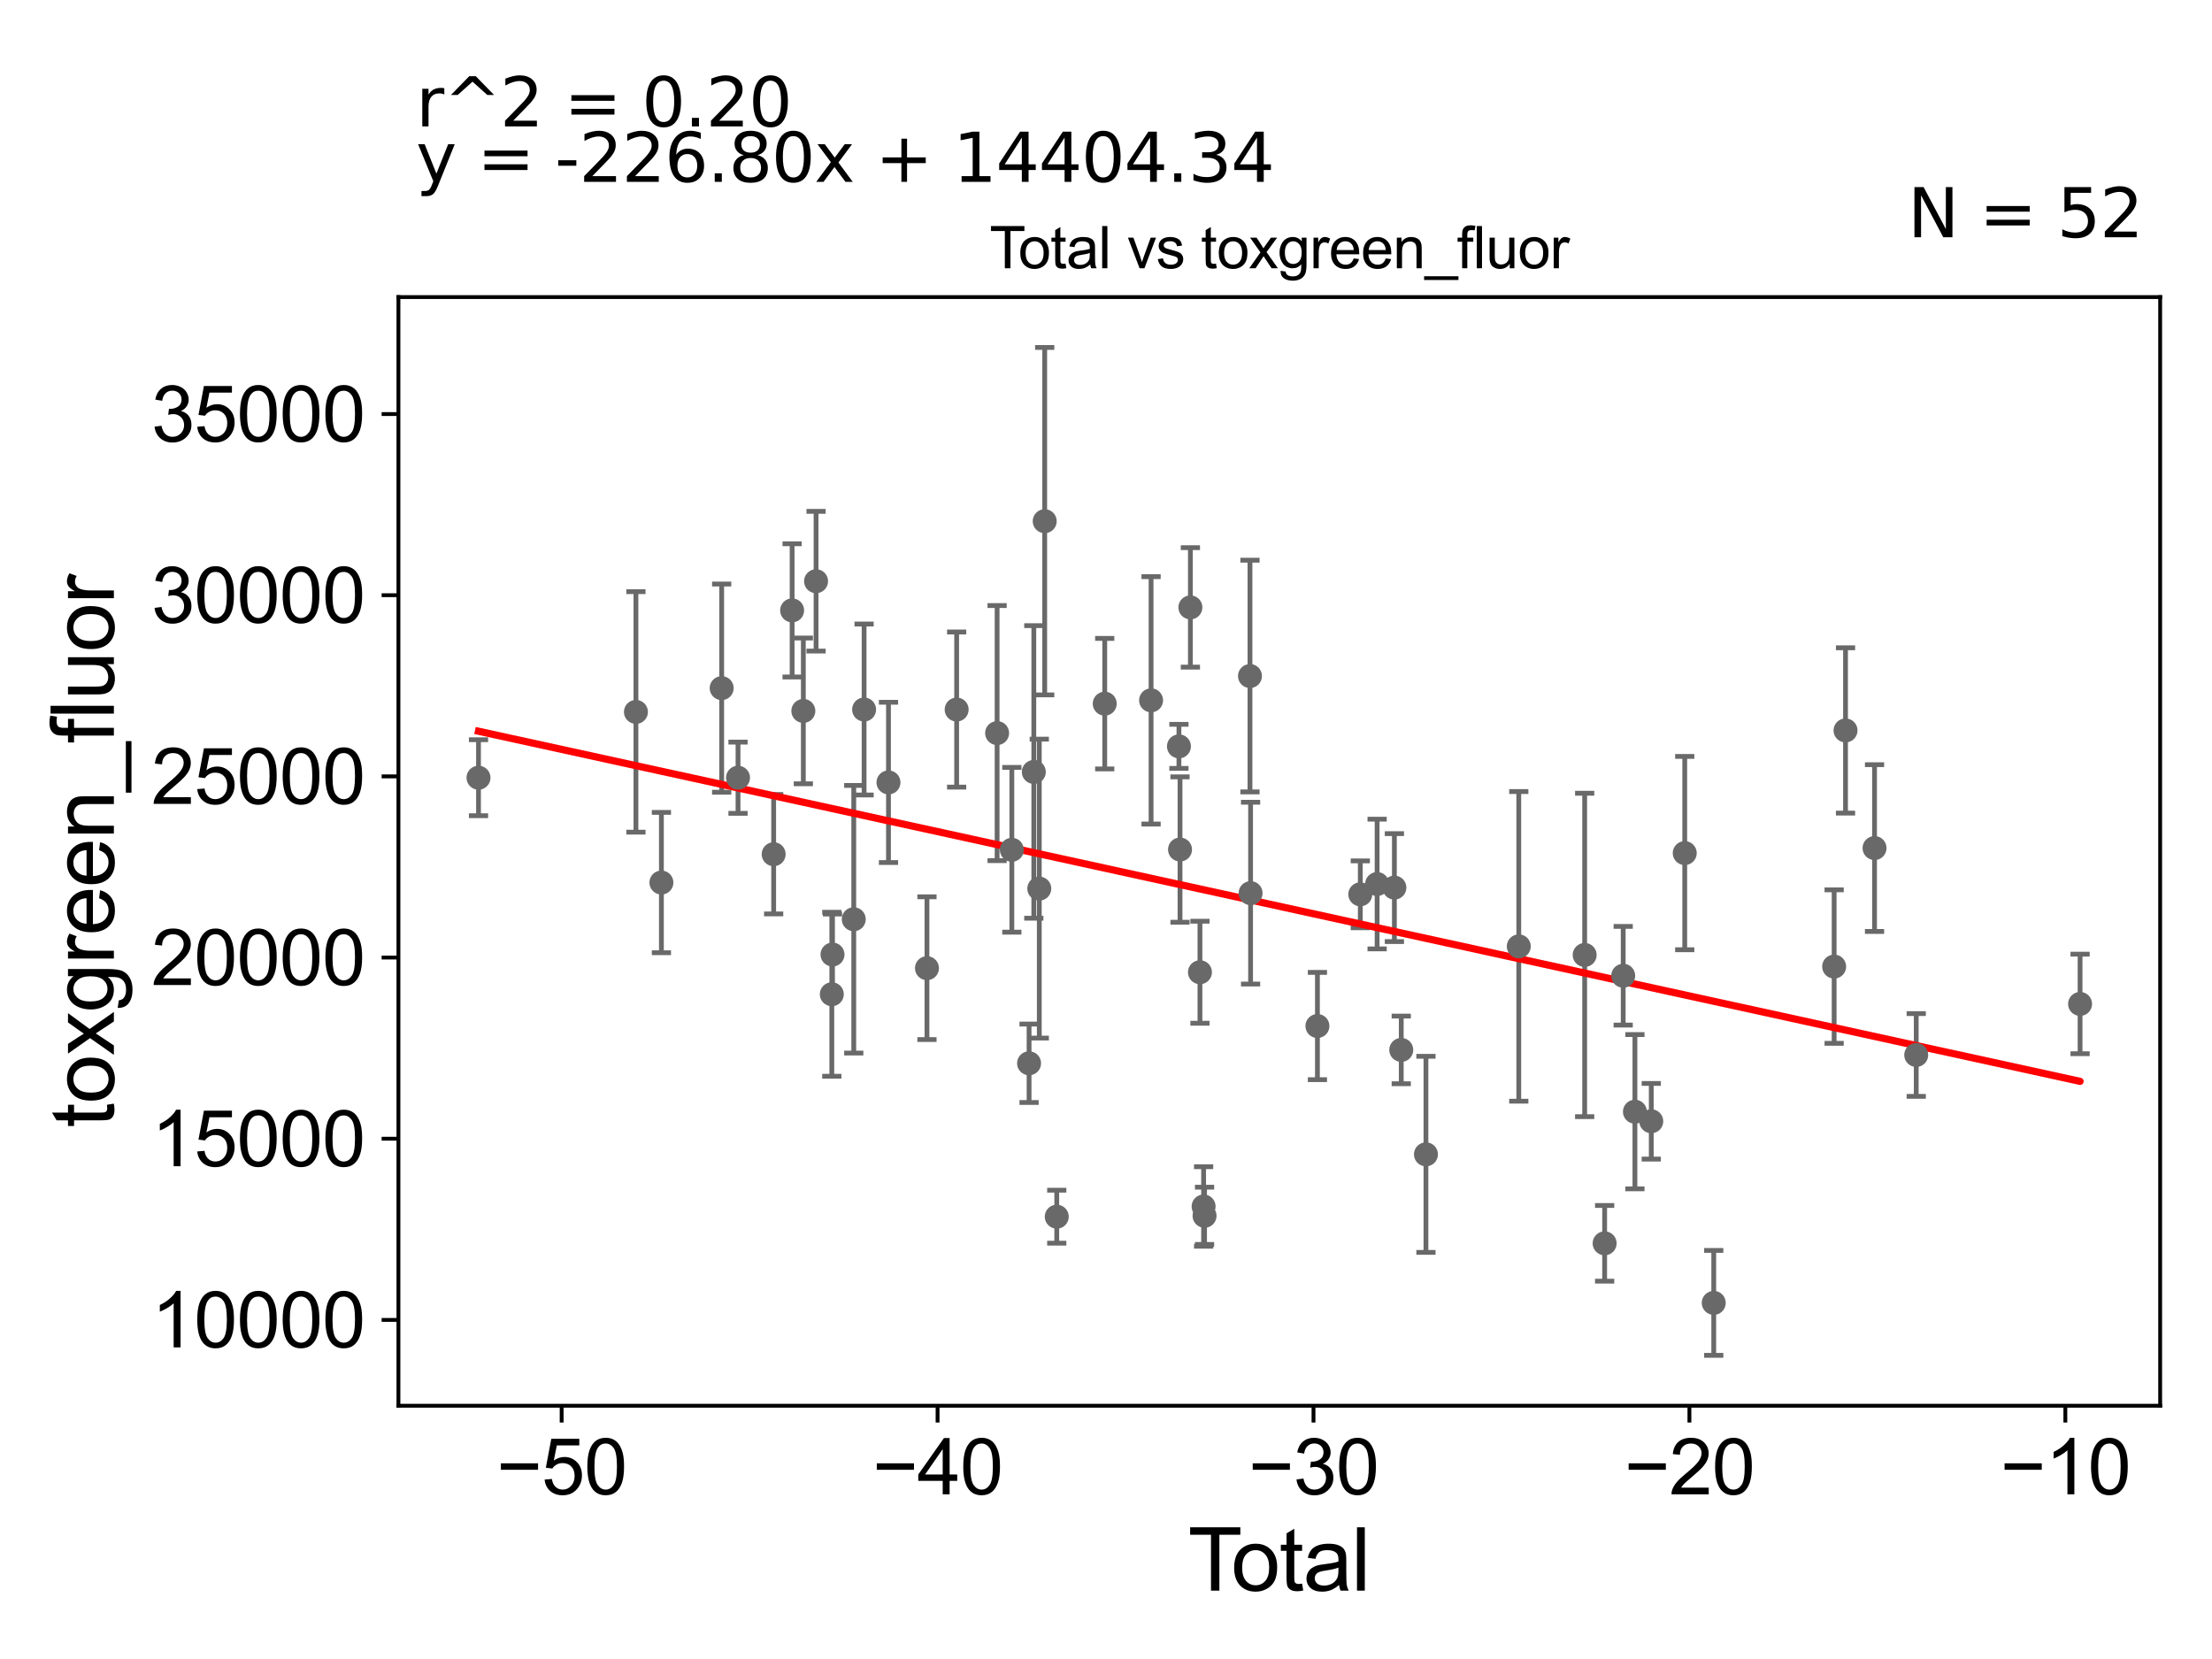 <?xml version="1.0" encoding="utf-8" standalone="no"?>
<!DOCTYPE svg PUBLIC "-//W3C//DTD SVG 1.1//EN"
  "http://www.w3.org/Graphics/SVG/1.1/DTD/svg11.dtd">
<svg xmlns:xlink="http://www.w3.org/1999/xlink" width="460.8pt" height="345.6pt" viewBox="0 0 460.8 345.6" xmlns="http://www.w3.org/2000/svg" version="1.1">
 <defs>
  <style type="text/css">*{stroke-linejoin: round; stroke-linecap: butt}</style>
 </defs>
 <g id="figure_1">
  <g id="patch_1">
   <path d="M 0 345.6 
L 460.8 345.6 
L 460.8 0 
L 0 0 
z
" style="fill: #ffffff"/>
  </g>
  <g id="axes_1">
   <g id="patch_2">
    <path d="M 83 292.84 
L 450 292.84 
L 450 61.886 
L 83 61.886 
z
" style="fill: #ffffff"/>
   </g>
   <g id="PathCollection_1">
    <defs>
     <path id="mac42535dbc" d="M 0 1.118 
C 0.297 1.118 0.581 1 0.791 0.791 
C 1 0.581 1.118 0.297 1.118 0 
C 1.118 -0.297 1 -0.581 0.791 -0.791 
C 0.581 -1 0.297 -1.118 0 -1.118 
C -0.297 -1.118 -0.581 -1 -0.791 -0.791 
C -1 -0.581 -1.118 -0.297 -1.118 0 
C -1.118 0.297 -1 0.581 -0.791 0.791 
C -0.581 1 -0.297 1.118 0 1.118 
z
" style="stroke: #696969"/>
    </defs>
    <g clip-path="url(#pd9b4251213)">
     <use xlink:href="#mac42535dbc" x="99.682" y="162.013" style="fill: #696969; stroke: #696969"/>
     <use xlink:href="#mac42535dbc" x="245.594" y="155.48" style="fill: #696969; stroke: #696969"/>
     <use xlink:href="#mac42535dbc" x="245.82" y="176.973" style="fill: #696969; stroke: #696969"/>
     <use xlink:href="#mac42535dbc" x="247.979" y="126.532" style="fill: #696969; stroke: #696969"/>
     <use xlink:href="#mac42535dbc" x="249.972" y="202.533" style="fill: #696969; stroke: #696969"/>
     <use xlink:href="#mac42535dbc" x="250.734" y="251.328" style="fill: #696969; stroke: #696969"/>
     <use xlink:href="#mac42535dbc" x="250.93" y="253.275" style="fill: #696969; stroke: #696969"/>
     <use xlink:href="#mac42535dbc" x="260.394" y="140.832" style="fill: #696969; stroke: #696969"/>
     <use xlink:href="#mac42535dbc" x="260.52" y="186.058" style="fill: #696969; stroke: #696969"/>
     <use xlink:href="#mac42535dbc" x="382.086" y="201.356" style="fill: #696969; stroke: #696969"/>
     <use xlink:href="#mac42535dbc" x="433.318" y="209.136" style="fill: #696969; stroke: #696969"/>
     <use xlink:href="#mac42535dbc" x="239.791" y="145.894" style="fill: #696969; stroke: #696969"/>
     <use xlink:href="#mac42535dbc" x="274.443" y="213.738" style="fill: #696969; stroke: #696969"/>
     <use xlink:href="#mac42535dbc" x="283.374" y="186.303" style="fill: #696969; stroke: #696969"/>
     <use xlink:href="#mac42535dbc" x="286.879" y="184.16" style="fill: #696969; stroke: #696969"/>
     <use xlink:href="#mac42535dbc" x="290.476" y="184.902" style="fill: #696969; stroke: #696969"/>
     <use xlink:href="#mac42535dbc" x="291.906" y="218.715" style="fill: #696969; stroke: #696969"/>
     <use xlink:href="#mac42535dbc" x="297.051" y="240.471" style="fill: #696969; stroke: #696969"/>
     <use xlink:href="#mac42535dbc" x="350.962" y="177.715" style="fill: #696969; stroke: #696969"/>
     <use xlink:href="#mac42535dbc" x="343.989" y="233.578" style="fill: #696969; stroke: #696969"/>
     <use xlink:href="#mac42535dbc" x="340.584" y="231.59" style="fill: #696969; stroke: #696969"/>
     <use xlink:href="#mac42535dbc" x="338.142" y="203.264" style="fill: #696969; stroke: #696969"/>
     <use xlink:href="#mac42535dbc" x="316.39" y="197.147" style="fill: #696969; stroke: #696969"/>
     <use xlink:href="#mac42535dbc" x="357.003" y="271.415" style="fill: #696969; stroke: #696969"/>
     <use xlink:href="#mac42535dbc" x="330.115" y="198.935" style="fill: #696969; stroke: #696969"/>
     <use xlink:href="#mac42535dbc" x="384.457" y="152.164" style="fill: #696969; stroke: #696969"/>
     <use xlink:href="#mac42535dbc" x="220.142" y="253.457" style="fill: #696969; stroke: #696969"/>
     <use xlink:href="#mac42535dbc" x="132.477" y="148.305" style="fill: #696969; stroke: #696969"/>
     <use xlink:href="#mac42535dbc" x="137.784" y="183.852" style="fill: #696969; stroke: #696969"/>
     <use xlink:href="#mac42535dbc" x="150.339" y="143.35" style="fill: #696969; stroke: #696969"/>
     <use xlink:href="#mac42535dbc" x="153.743" y="162.015" style="fill: #696969; stroke: #696969"/>
     <use xlink:href="#mac42535dbc" x="161.168" y="177.946" style="fill: #696969; stroke: #696969"/>
     <use xlink:href="#mac42535dbc" x="165.012" y="127.155" style="fill: #696969; stroke: #696969"/>
     <use xlink:href="#mac42535dbc" x="167.35" y="148.098" style="fill: #696969; stroke: #696969"/>
     <use xlink:href="#mac42535dbc" x="170" y="121.079" style="fill: #696969; stroke: #696969"/>
     <use xlink:href="#mac42535dbc" x="173.282" y="207.119" style="fill: #696969; stroke: #696969"/>
     <use xlink:href="#mac42535dbc" x="173.426" y="198.845" style="fill: #696969; stroke: #696969"/>
     <use xlink:href="#mac42535dbc" x="177.854" y="191.495" style="fill: #696969; stroke: #696969"/>
     <use xlink:href="#mac42535dbc" x="230.136" y="146.588" style="fill: #696969; stroke: #696969"/>
     <use xlink:href="#mac42535dbc" x="180.007" y="147.805" style="fill: #696969; stroke: #696969"/>
     <use xlink:href="#mac42535dbc" x="193.103" y="201.688" style="fill: #696969; stroke: #696969"/>
     <use xlink:href="#mac42535dbc" x="199.288" y="147.813" style="fill: #696969; stroke: #696969"/>
     <use xlink:href="#mac42535dbc" x="399.186" y="219.77" style="fill: #696969; stroke: #696969"/>
     <use xlink:href="#mac42535dbc" x="207.716" y="152.717" style="fill: #696969; stroke: #696969"/>
     <use xlink:href="#mac42535dbc" x="390.501" y="176.666" style="fill: #696969; stroke: #696969"/>
     <use xlink:href="#mac42535dbc" x="210.785" y="177.028" style="fill: #696969; stroke: #696969"/>
     <use xlink:href="#mac42535dbc" x="214.374" y="221.501" style="fill: #696969; stroke: #696969"/>
     <use xlink:href="#mac42535dbc" x="215.362" y="160.808" style="fill: #696969; stroke: #696969"/>
     <use xlink:href="#mac42535dbc" x="216.503" y="185.111" style="fill: #696969; stroke: #696969"/>
     <use xlink:href="#mac42535dbc" x="217.631" y="108.572" style="fill: #696969; stroke: #696969"/>
     <use xlink:href="#mac42535dbc" x="185.086" y="162.99" style="fill: #696969; stroke: #696969"/>
     <use xlink:href="#mac42535dbc" x="334.275" y="259.008" style="fill: #696969; stroke: #696969"/>
    </g>
   </g>
   <g id="matplotlib.axis_1">
    <g id="xtick_1">
     <g id="line2d_1">
      <defs>
       <path id="m81be84463a" d="M 0 0 
L 0 3.5 
" style="stroke: #000000; stroke-width: 0.8"/>
      </defs>
      <g>
       <use xlink:href="#m81be84463a" x="117.001" y="292.84" style="stroke: #000000; stroke-width: 0.8"/>
      </g>
     </g>
     <g id="text_1">
      <!-- −50 -->
      <g transform="translate(103.431 311.293)scale(0.16 -0.16)">
       <defs>
        <path id="ArialMT-2212" d="M 3381 1997 
L 356 1997 
L 356 2522 
L 3381 2522 
L 3381 1997 
z
" transform="scale(0.016)"/>
        <path id="ArialMT-35" d="M 266 1200 
L 856 1250 
Q 922 819 1161 601 
Q 1400 384 1738 384 
Q 2144 384 2425 690 
Q 2706 997 2706 1503 
Q 2706 1984 2436 2262 
Q 2166 2541 1728 2541 
Q 1456 2541 1237 2417 
Q 1019 2294 894 2097 
L 366 2166 
L 809 4519 
L 3088 4519 
L 3088 3981 
L 1259 3981 
L 1013 2750 
Q 1425 3038 1878 3038 
Q 2478 3038 2890 2622 
Q 3303 2206 3303 1553 
Q 3303 931 2941 478 
Q 2500 -78 1738 -78 
Q 1113 -78 717 272 
Q 322 622 266 1200 
z
" transform="scale(0.016)"/>
        <path id="ArialMT-30" d="M 266 2259 
Q 266 3072 433 3567 
Q 600 4063 929 4331 
Q 1259 4600 1759 4600 
Q 2128 4600 2406 4451 
Q 2684 4303 2865 4023 
Q 3047 3744 3150 3342 
Q 3253 2941 3253 2259 
Q 3253 1453 3087 958 
Q 2922 463 2592 192 
Q 2263 -78 1759 -78 
Q 1097 -78 719 397 
Q 266 969 266 2259 
z
M 844 2259 
Q 844 1131 1108 757 
Q 1372 384 1759 384 
Q 2147 384 2411 759 
Q 2675 1134 2675 2259 
Q 2675 3391 2411 3762 
Q 2147 4134 1753 4134 
Q 1366 4134 1134 3806 
Q 844 3388 844 2259 
z
" transform="scale(0.016)"/>
       </defs>
       <use xlink:href="#ArialMT-2212"/>
       <use xlink:href="#ArialMT-35" x="58.398"/>
       <use xlink:href="#ArialMT-30" x="114.014"/>
      </g>
     </g>
    </g>
    <g id="xtick_2">
     <g id="line2d_2">
      <g>
       <use xlink:href="#m81be84463a" x="195.313" y="292.84" style="stroke: #000000; stroke-width: 0.8"/>
      </g>
     </g>
     <g id="text_2">
      <!-- −40 -->
      <g transform="translate(181.743 311.293)scale(0.16 -0.16)">
       <defs>
        <path id="ArialMT-34" d="M 2069 0 
L 2069 1097 
L 81 1097 
L 81 1613 
L 2172 4581 
L 2631 4581 
L 2631 1613 
L 3250 1613 
L 3250 1097 
L 2631 1097 
L 2631 0 
L 2069 0 
z
M 2069 1613 
L 2069 3678 
L 634 1613 
L 2069 1613 
z
" transform="scale(0.016)"/>
       </defs>
       <use xlink:href="#ArialMT-2212"/>
       <use xlink:href="#ArialMT-34" x="58.398"/>
       <use xlink:href="#ArialMT-30" x="114.014"/>
      </g>
     </g>
    </g>
    <g id="xtick_3">
     <g id="line2d_3">
      <g>
       <use xlink:href="#m81be84463a" x="273.625" y="292.84" style="stroke: #000000; stroke-width: 0.8"/>
      </g>
     </g>
     <g id="text_3">
      <!-- −30 -->
      <g transform="translate(260.055 311.293)scale(0.16 -0.16)">
       <defs>
        <path id="ArialMT-33" d="M 269 1209 
L 831 1284 
Q 928 806 1161 595 
Q 1394 384 1728 384 
Q 2125 384 2398 659 
Q 2672 934 2672 1341 
Q 2672 1728 2419 1979 
Q 2166 2231 1775 2231 
Q 1616 2231 1378 2169 
L 1441 2663 
Q 1497 2656 1531 2656 
Q 1891 2656 2178 2843 
Q 2466 3031 2466 3422 
Q 2466 3731 2256 3934 
Q 2047 4138 1716 4138 
Q 1388 4138 1169 3931 
Q 950 3725 888 3313 
L 325 3413 
Q 428 3978 793 4289 
Q 1159 4600 1703 4600 
Q 2078 4600 2393 4439 
Q 2709 4278 2876 4000 
Q 3044 3722 3044 3409 
Q 3044 3113 2884 2869 
Q 2725 2625 2413 2481 
Q 2819 2388 3044 2092 
Q 3269 1797 3269 1353 
Q 3269 753 2831 336 
Q 2394 -81 1725 -81 
Q 1122 -81 723 278 
Q 325 638 269 1209 
z
" transform="scale(0.016)"/>
       </defs>
       <use xlink:href="#ArialMT-2212"/>
       <use xlink:href="#ArialMT-33" x="58.398"/>
       <use xlink:href="#ArialMT-30" x="114.014"/>
      </g>
     </g>
    </g>
    <g id="xtick_4">
     <g id="line2d_4">
      <g>
       <use xlink:href="#m81be84463a" x="351.937" y="292.84" style="stroke: #000000; stroke-width: 0.8"/>
      </g>
     </g>
     <g id="text_4">
      <!-- −20 -->
      <g transform="translate(338.367 311.293)scale(0.16 -0.16)">
       <defs>
        <path id="ArialMT-32" d="M 3222 541 
L 3222 0 
L 194 0 
Q 188 203 259 391 
Q 375 700 629 1000 
Q 884 1300 1366 1694 
Q 2113 2306 2375 2664 
Q 2638 3022 2638 3341 
Q 2638 3675 2398 3904 
Q 2159 4134 1775 4134 
Q 1369 4134 1125 3890 
Q 881 3647 878 3216 
L 300 3275 
Q 359 3922 746 4261 
Q 1134 4600 1788 4600 
Q 2447 4600 2831 4234 
Q 3216 3869 3216 3328 
Q 3216 3053 3103 2787 
Q 2991 2522 2730 2228 
Q 2469 1934 1863 1422 
Q 1356 997 1212 845 
Q 1069 694 975 541 
L 3222 541 
z
" transform="scale(0.016)"/>
       </defs>
       <use xlink:href="#ArialMT-2212"/>
       <use xlink:href="#ArialMT-32" x="58.398"/>
       <use xlink:href="#ArialMT-30" x="114.014"/>
      </g>
     </g>
    </g>
    <g id="xtick_5">
     <g id="line2d_5">
      <g>
       <use xlink:href="#m81be84463a" x="430.249" y="292.84" style="stroke: #000000; stroke-width: 0.8"/>
      </g>
     </g>
     <g id="text_5">
      <!-- −10 -->
      <g transform="translate(416.679 311.293)scale(0.16 -0.16)">
       <defs>
        <path id="ArialMT-31" d="M 2384 0 
L 1822 0 
L 1822 3584 
Q 1619 3391 1289 3197 
Q 959 3003 697 2906 
L 697 3450 
Q 1169 3672 1522 3987 
Q 1875 4303 2022 4600 
L 2384 4600 
L 2384 0 
z
" transform="scale(0.016)"/>
       </defs>
       <use xlink:href="#ArialMT-2212"/>
       <use xlink:href="#ArialMT-31" x="58.398"/>
       <use xlink:href="#ArialMT-30" x="114.014"/>
      </g>
     </g>
    </g>
    <g id="text_6">
     <!-- Total -->
     <g transform="translate(247.495 331.357)scale(0.18 -0.18)">
      <defs>
       <path id="ArialMT-54" d="M 1659 0 
L 1659 4041 
L 150 4041 
L 150 4581 
L 3781 4581 
L 3781 4041 
L 2266 4041 
L 2266 0 
L 1659 0 
z
" transform="scale(0.016)"/>
       <path id="ArialMT-6f" d="M 213 1659 
Q 213 2581 725 3025 
Q 1153 3394 1769 3394 
Q 2453 3394 2887 2945 
Q 3322 2497 3322 1706 
Q 3322 1066 3130 698 
Q 2938 331 2570 128 
Q 2203 -75 1769 -75 
Q 1072 -75 642 372 
Q 213 819 213 1659 
z
M 791 1659 
Q 791 1022 1069 705 
Q 1347 388 1769 388 
Q 2188 388 2466 706 
Q 2744 1025 2744 1678 
Q 2744 2294 2464 2611 
Q 2184 2928 1769 2928 
Q 1347 2928 1069 2612 
Q 791 2297 791 1659 
z
" transform="scale(0.016)"/>
       <path id="ArialMT-74" d="M 1650 503 
L 1731 6 
Q 1494 -44 1306 -44 
Q 1000 -44 831 53 
Q 663 150 594 308 
Q 525 466 525 972 
L 525 2881 
L 113 2881 
L 113 3319 
L 525 3319 
L 525 4141 
L 1084 4478 
L 1084 3319 
L 1650 3319 
L 1650 2881 
L 1084 2881 
L 1084 941 
Q 1084 700 1114 631 
Q 1144 563 1211 522 
Q 1278 481 1403 481 
Q 1497 481 1650 503 
z
" transform="scale(0.016)"/>
       <path id="ArialMT-61" d="M 2588 409 
Q 2275 144 1986 34 
Q 1697 -75 1366 -75 
Q 819 -75 525 192 
Q 231 459 231 875 
Q 231 1119 342 1320 
Q 453 1522 633 1644 
Q 813 1766 1038 1828 
Q 1203 1872 1538 1913 
Q 2219 1994 2541 2106 
Q 2544 2222 2544 2253 
Q 2544 2597 2384 2738 
Q 2169 2928 1744 2928 
Q 1347 2928 1158 2789 
Q 969 2650 878 2297 
L 328 2372 
Q 403 2725 575 2942 
Q 747 3159 1072 3276 
Q 1397 3394 1825 3394 
Q 2250 3394 2515 3294 
Q 2781 3194 2906 3042 
Q 3031 2891 3081 2659 
Q 3109 2516 3109 2141 
L 3109 1391 
Q 3109 606 3145 398 
Q 3181 191 3288 0 
L 2700 0 
Q 2613 175 2588 409 
z
M 2541 1666 
Q 2234 1541 1622 1453 
Q 1275 1403 1131 1340 
Q 988 1278 909 1158 
Q 831 1038 831 891 
Q 831 666 1001 516 
Q 1172 366 1500 366 
Q 1825 366 2078 508 
Q 2331 650 2450 897 
Q 2541 1088 2541 1459 
L 2541 1666 
z
" transform="scale(0.016)"/>
       <path id="ArialMT-6c" d="M 409 0 
L 409 4581 
L 972 4581 
L 972 0 
L 409 0 
z
" transform="scale(0.016)"/>
      </defs>
      <use xlink:href="#ArialMT-54"/>
      <use xlink:href="#ArialMT-6f" x="49.959"/>
      <use xlink:href="#ArialMT-74" x="105.574"/>
      <use xlink:href="#ArialMT-61" x="133.357"/>
      <use xlink:href="#ArialMT-6c" x="188.973"/>
     </g>
    </g>
   </g>
   <g id="matplotlib.axis_2">
    <g id="ytick_1">
     <g id="line2d_6">
      <defs>
       <path id="mf349598a25" d="M 0 0 
L -3.5 0 
" style="stroke: #000000; stroke-width: 0.8"/>
      </defs>
      <g>
       <use xlink:href="#mf349598a25" x="83" y="274.959" style="stroke: #000000; stroke-width: 0.8"/>
      </g>
     </g>
     <g id="text_7">
      <!-- 10000 -->
      <g transform="translate(31.512 280.685)scale(0.16 -0.16)">
       <use xlink:href="#ArialMT-31"/>
       <use xlink:href="#ArialMT-30" x="55.615"/>
       <use xlink:href="#ArialMT-30" x="111.23"/>
       <use xlink:href="#ArialMT-30" x="166.846"/>
       <use xlink:href="#ArialMT-30" x="222.461"/>
      </g>
     </g>
    </g>
    <g id="ytick_2">
     <g id="line2d_7">
      <g>
       <use xlink:href="#mf349598a25" x="83" y="237.217" style="stroke: #000000; stroke-width: 0.8"/>
      </g>
     </g>
     <g id="text_8">
      <!-- 15000 -->
      <g transform="translate(31.512 242.944)scale(0.16 -0.16)">
       <use xlink:href="#ArialMT-31"/>
       <use xlink:href="#ArialMT-35" x="55.615"/>
       <use xlink:href="#ArialMT-30" x="111.23"/>
       <use xlink:href="#ArialMT-30" x="166.846"/>
       <use xlink:href="#ArialMT-30" x="222.461"/>
      </g>
     </g>
    </g>
    <g id="ytick_3">
     <g id="line2d_8">
      <g>
       <use xlink:href="#mf349598a25" x="83" y="199.476" style="stroke: #000000; stroke-width: 0.8"/>
      </g>
     </g>
     <g id="text_9">
      <!-- 20000 -->
      <g transform="translate(31.512 205.202)scale(0.16 -0.16)">
       <use xlink:href="#ArialMT-32"/>
       <use xlink:href="#ArialMT-30" x="55.615"/>
       <use xlink:href="#ArialMT-30" x="111.23"/>
       <use xlink:href="#ArialMT-30" x="166.846"/>
       <use xlink:href="#ArialMT-30" x="222.461"/>
      </g>
     </g>
    </g>
    <g id="ytick_4">
     <g id="line2d_9">
      <g>
       <use xlink:href="#mf349598a25" x="83" y="161.734" style="stroke: #000000; stroke-width: 0.8"/>
      </g>
     </g>
     <g id="text_10">
      <!-- 25000 -->
      <g transform="translate(31.512 167.46)scale(0.16 -0.16)">
       <use xlink:href="#ArialMT-32"/>
       <use xlink:href="#ArialMT-35" x="55.615"/>
       <use xlink:href="#ArialMT-30" x="111.23"/>
       <use xlink:href="#ArialMT-30" x="166.846"/>
       <use xlink:href="#ArialMT-30" x="222.461"/>
      </g>
     </g>
    </g>
    <g id="ytick_5">
     <g id="line2d_10">
      <g>
       <use xlink:href="#mf349598a25" x="83" y="123.992" style="stroke: #000000; stroke-width: 0.8"/>
      </g>
     </g>
     <g id="text_11">
      <!-- 30000 -->
      <g transform="translate(31.512 129.719)scale(0.16 -0.16)">
       <use xlink:href="#ArialMT-33"/>
       <use xlink:href="#ArialMT-30" x="55.615"/>
       <use xlink:href="#ArialMT-30" x="111.23"/>
       <use xlink:href="#ArialMT-30" x="166.846"/>
       <use xlink:href="#ArialMT-30" x="222.461"/>
      </g>
     </g>
    </g>
    <g id="ytick_6">
     <g id="line2d_11">
      <g>
       <use xlink:href="#mf349598a25" x="83" y="86.251" style="stroke: #000000; stroke-width: 0.8"/>
      </g>
     </g>
     <g id="text_12">
      <!-- 35000 -->
      <g transform="translate(31.512 91.977)scale(0.16 -0.16)">
       <use xlink:href="#ArialMT-33"/>
       <use xlink:href="#ArialMT-35" x="55.615"/>
       <use xlink:href="#ArialMT-30" x="111.23"/>
       <use xlink:href="#ArialMT-30" x="166.846"/>
       <use xlink:href="#ArialMT-30" x="222.461"/>
      </g>
     </g>
    </g>
    <g id="text_13">
     <!-- toxgreen_fluor -->
     <g transform="translate(23.724 234.895)rotate(-90)scale(0.18 -0.18)">
      <defs>
       <path id="ArialMT-78" d="M 47 0 
L 1259 1725 
L 138 3319 
L 841 3319 
L 1350 2541 
Q 1494 2319 1581 2169 
Q 1719 2375 1834 2534 
L 2394 3319 
L 3066 3319 
L 1919 1756 
L 3153 0 
L 2463 0 
L 1781 1031 
L 1600 1309 
L 728 0 
L 47 0 
z
" transform="scale(0.016)"/>
       <path id="ArialMT-67" d="M 319 -275 
L 866 -356 
Q 900 -609 1056 -725 
Q 1266 -881 1628 -881 
Q 2019 -881 2231 -725 
Q 2444 -569 2519 -288 
Q 2563 -116 2559 434 
Q 2191 0 1641 0 
Q 956 0 581 494 
Q 206 988 206 1678 
Q 206 2153 378 2554 
Q 550 2956 876 3175 
Q 1203 3394 1644 3394 
Q 2231 3394 2613 2919 
L 2613 3319 
L 3131 3319 
L 3131 450 
Q 3131 -325 2973 -648 
Q 2816 -972 2473 -1159 
Q 2131 -1347 1631 -1347 
Q 1038 -1347 672 -1080 
Q 306 -813 319 -275 
z
M 784 1719 
Q 784 1066 1043 766 
Q 1303 466 1694 466 
Q 2081 466 2343 764 
Q 2606 1063 2606 1700 
Q 2606 2309 2336 2618 
Q 2066 2928 1684 2928 
Q 1309 2928 1046 2623 
Q 784 2319 784 1719 
z
" transform="scale(0.016)"/>
       <path id="ArialMT-72" d="M 416 0 
L 416 3319 
L 922 3319 
L 922 2816 
Q 1116 3169 1280 3281 
Q 1444 3394 1641 3394 
Q 1925 3394 2219 3213 
L 2025 2691 
Q 1819 2813 1613 2813 
Q 1428 2813 1281 2702 
Q 1134 2591 1072 2394 
Q 978 2094 978 1738 
L 978 0 
L 416 0 
z
" transform="scale(0.016)"/>
       <path id="ArialMT-65" d="M 2694 1069 
L 3275 997 
Q 3138 488 2766 206 
Q 2394 -75 1816 -75 
Q 1088 -75 661 373 
Q 234 822 234 1631 
Q 234 2469 665 2931 
Q 1097 3394 1784 3394 
Q 2450 3394 2872 2941 
Q 3294 2488 3294 1666 
Q 3294 1616 3291 1516 
L 816 1516 
Q 847 969 1125 678 
Q 1403 388 1819 388 
Q 2128 388 2347 550 
Q 2566 713 2694 1069 
z
M 847 1978 
L 2700 1978 
Q 2663 2397 2488 2606 
Q 2219 2931 1791 2931 
Q 1403 2931 1139 2672 
Q 875 2413 847 1978 
z
" transform="scale(0.016)"/>
       <path id="ArialMT-6e" d="M 422 0 
L 422 3319 
L 928 3319 
L 928 2847 
Q 1294 3394 1984 3394 
Q 2284 3394 2536 3286 
Q 2788 3178 2913 3003 
Q 3038 2828 3088 2588 
Q 3119 2431 3119 2041 
L 3119 0 
L 2556 0 
L 2556 2019 
Q 2556 2363 2490 2533 
Q 2425 2703 2258 2804 
Q 2091 2906 1866 2906 
Q 1506 2906 1245 2678 
Q 984 2450 984 1813 
L 984 0 
L 422 0 
z
" transform="scale(0.016)"/>
       <path id="ArialMT-5f" d="M -97 -1272 
L -97 -866 
L 3631 -866 
L 3631 -1272 
L -97 -1272 
z
" transform="scale(0.016)"/>
       <path id="ArialMT-66" d="M 556 0 
L 556 2881 
L 59 2881 
L 59 3319 
L 556 3319 
L 556 3672 
Q 556 4006 616 4169 
Q 697 4388 901 4523 
Q 1106 4659 1475 4659 
Q 1713 4659 2000 4603 
L 1916 4113 
Q 1741 4144 1584 4144 
Q 1328 4144 1222 4034 
Q 1116 3925 1116 3625 
L 1116 3319 
L 1763 3319 
L 1763 2881 
L 1116 2881 
L 1116 0 
L 556 0 
z
" transform="scale(0.016)"/>
       <path id="ArialMT-75" d="M 2597 0 
L 2597 488 
Q 2209 -75 1544 -75 
Q 1250 -75 995 37 
Q 741 150 617 320 
Q 494 491 444 738 
Q 409 903 409 1263 
L 409 3319 
L 972 3319 
L 972 1478 
Q 972 1038 1006 884 
Q 1059 663 1231 536 
Q 1403 409 1656 409 
Q 1909 409 2131 539 
Q 2353 669 2445 892 
Q 2538 1116 2538 1541 
L 2538 3319 
L 3100 3319 
L 3100 0 
L 2597 0 
z
" transform="scale(0.016)"/>
      </defs>
      <use xlink:href="#ArialMT-74"/>
      <use xlink:href="#ArialMT-6f" x="27.783"/>
      <use xlink:href="#ArialMT-78" x="83.398"/>
      <use xlink:href="#ArialMT-67" x="133.398"/>
      <use xlink:href="#ArialMT-72" x="189.014"/>
      <use xlink:href="#ArialMT-65" x="222.314"/>
      <use xlink:href="#ArialMT-65" x="277.93"/>
      <use xlink:href="#ArialMT-6e" x="333.545"/>
      <use xlink:href="#ArialMT-5f" x="389.16"/>
      <use xlink:href="#ArialMT-66" x="444.775"/>
      <use xlink:href="#ArialMT-6c" x="472.559"/>
      <use xlink:href="#ArialMT-75" x="494.775"/>
      <use xlink:href="#ArialMT-6f" x="550.391"/>
      <use xlink:href="#ArialMT-72" x="606.006"/>
     </g>
    </g>
   </g>
   <g id="LineCollection_1">
    <path d="M 99.682 169.926 
L 99.682 154.1 
" clip-path="url(#pd9b4251213)" style="fill: none; stroke: #696969"/>
    <path d="M 245.594 160.073 
L 245.594 150.887 
" clip-path="url(#pd9b4251213)" style="fill: none; stroke: #696969"/>
    <path d="M 245.82 192.113 
L 245.82 161.833 
" clip-path="url(#pd9b4251213)" style="fill: none; stroke: #696969"/>
    <path d="M 247.979 138.978 
L 247.979 114.085 
" clip-path="url(#pd9b4251213)" style="fill: none; stroke: #696969"/>
    <path d="M 249.972 213.159 
L 249.972 191.907 
" clip-path="url(#pd9b4251213)" style="fill: none; stroke: #696969"/>
    <path d="M 250.734 259.607 
L 250.734 243.05 
" clip-path="url(#pd9b4251213)" style="fill: none; stroke: #696969"/>
    <path d="M 250.93 259.236 
L 250.93 247.314 
" clip-path="url(#pd9b4251213)" style="fill: none; stroke: #696969"/>
    <path d="M 260.394 164.965 
L 260.394 116.7 
" clip-path="url(#pd9b4251213)" style="fill: none; stroke: #696969"/>
    <path d="M 260.52 204.996 
L 260.52 167.121 
" clip-path="url(#pd9b4251213)" style="fill: none; stroke: #696969"/>
    <path d="M 382.086 217.344 
L 382.086 185.367 
" clip-path="url(#pd9b4251213)" style="fill: none; stroke: #696969"/>
    <path d="M 433.318 219.504 
L 433.318 198.767 
" clip-path="url(#pd9b4251213)" style="fill: none; stroke: #696969"/>
    <path d="M 239.791 171.662 
L 239.791 120.126 
" clip-path="url(#pd9b4251213)" style="fill: none; stroke: #696969"/>
    <path d="M 274.443 224.91 
L 274.443 202.566 
" clip-path="url(#pd9b4251213)" style="fill: none; stroke: #696969"/>
    <path d="M 283.374 193.273 
L 283.374 179.333 
" clip-path="url(#pd9b4251213)" style="fill: none; stroke: #696969"/>
    <path d="M 286.879 197.673 
L 286.879 170.647 
" clip-path="url(#pd9b4251213)" style="fill: none; stroke: #696969"/>
    <path d="M 290.476 196.147 
L 290.476 173.657 
" clip-path="url(#pd9b4251213)" style="fill: none; stroke: #696969"/>
    <path d="M 291.906 225.762 
L 291.906 211.667 
" clip-path="url(#pd9b4251213)" style="fill: none; stroke: #696969"/>
    <path d="M 297.051 260.895 
L 297.051 220.046 
" clip-path="url(#pd9b4251213)" style="fill: none; stroke: #696969"/>
    <path d="M 350.962 197.851 
L 350.962 157.578 
" clip-path="url(#pd9b4251213)" style="fill: none; stroke: #696969"/>
    <path d="M 343.989 241.46 
L 343.989 225.696 
" clip-path="url(#pd9b4251213)" style="fill: none; stroke: #696969"/>
    <path d="M 340.584 247.662 
L 340.584 215.519 
" clip-path="url(#pd9b4251213)" style="fill: none; stroke: #696969"/>
    <path d="M 338.142 213.541 
L 338.142 192.986 
" clip-path="url(#pd9b4251213)" style="fill: none; stroke: #696969"/>
    <path d="M 316.39 229.4 
L 316.39 164.894 
" clip-path="url(#pd9b4251213)" style="fill: none; stroke: #696969"/>
    <path d="M 357.003 282.342 
L 357.003 260.487 
" clip-path="url(#pd9b4251213)" style="fill: none; stroke: #696969"/>
    <path d="M 330.115 232.621 
L 330.115 165.249 
" clip-path="url(#pd9b4251213)" style="fill: none; stroke: #696969"/>
    <path d="M 384.457 169.38 
L 384.457 134.948 
" clip-path="url(#pd9b4251213)" style="fill: none; stroke: #696969"/>
    <path d="M 220.142 258.973 
L 220.142 247.941 
" clip-path="url(#pd9b4251213)" style="fill: none; stroke: #696969"/>
    <path d="M 132.477 173.353 
L 132.477 123.257 
" clip-path="url(#pd9b4251213)" style="fill: none; stroke: #696969"/>
    <path d="M 137.784 198.47 
L 137.784 169.234 
" clip-path="url(#pd9b4251213)" style="fill: none; stroke: #696969"/>
    <path d="M 150.339 165.037 
L 150.339 121.663 
" clip-path="url(#pd9b4251213)" style="fill: none; stroke: #696969"/>
    <path d="M 153.743 169.435 
L 153.743 154.594 
" clip-path="url(#pd9b4251213)" style="fill: none; stroke: #696969"/>
    <path d="M 161.168 190.384 
L 161.168 165.508 
" clip-path="url(#pd9b4251213)" style="fill: none; stroke: #696969"/>
    <path d="M 165.012 141.031 
L 165.012 113.279 
" clip-path="url(#pd9b4251213)" style="fill: none; stroke: #696969"/>
    <path d="M 167.35 163.28 
L 167.35 132.916 
" clip-path="url(#pd9b4251213)" style="fill: none; stroke: #696969"/>
    <path d="M 170 135.633 
L 170 106.526 
" clip-path="url(#pd9b4251213)" style="fill: none; stroke: #696969"/>
    <path d="M 173.282 224.197 
L 173.282 190.041 
" clip-path="url(#pd9b4251213)" style="fill: none; stroke: #696969"/>
    <path d="M 173.426 207.28 
L 173.426 190.41 
" clip-path="url(#pd9b4251213)" style="fill: none; stroke: #696969"/>
    <path d="M 177.854 219.371 
L 177.854 163.62 
" clip-path="url(#pd9b4251213)" style="fill: none; stroke: #696969"/>
    <path d="M 230.136 160.182 
L 230.136 132.994 
" clip-path="url(#pd9b4251213)" style="fill: none; stroke: #696969"/>
    <path d="M 180.007 165.614 
L 180.007 129.996 
" clip-path="url(#pd9b4251213)" style="fill: none; stroke: #696969"/>
    <path d="M 193.103 216.559 
L 193.103 186.817 
" clip-path="url(#pd9b4251213)" style="fill: none; stroke: #696969"/>
    <path d="M 199.288 163.971 
L 199.288 131.655 
" clip-path="url(#pd9b4251213)" style="fill: none; stroke: #696969"/>
    <path d="M 399.186 228.393 
L 399.186 211.147 
" clip-path="url(#pd9b4251213)" style="fill: none; stroke: #696969"/>
    <path d="M 207.716 179.286 
L 207.716 126.149 
" clip-path="url(#pd9b4251213)" style="fill: none; stroke: #696969"/>
    <path d="M 390.501 194.039 
L 390.501 159.293 
" clip-path="url(#pd9b4251213)" style="fill: none; stroke: #696969"/>
    <path d="M 210.785 194.189 
L 210.785 159.868 
" clip-path="url(#pd9b4251213)" style="fill: none; stroke: #696969"/>
    <path d="M 214.374 229.67 
L 214.374 213.332 
" clip-path="url(#pd9b4251213)" style="fill: none; stroke: #696969"/>
    <path d="M 215.362 191.283 
L 215.362 130.333 
" clip-path="url(#pd9b4251213)" style="fill: none; stroke: #696969"/>
    <path d="M 216.503 216.251 
L 216.503 153.972 
" clip-path="url(#pd9b4251213)" style="fill: none; stroke: #696969"/>
    <path d="M 217.631 144.76 
L 217.631 72.384 
" clip-path="url(#pd9b4251213)" style="fill: none; stroke: #696969"/>
    <path d="M 185.086 179.683 
L 185.086 146.297 
" clip-path="url(#pd9b4251213)" style="fill: none; stroke: #696969"/>
    <path d="M 334.275 266.891 
L 334.275 251.125 
" clip-path="url(#pd9b4251213)" style="fill: none; stroke: #696969"/>
   </g>
   <g id="line2d_12">
    <defs>
     <path id="ma1c14f823e" d="M 2 0 
L -2 -0 
" style="stroke: #696969"/>
    </defs>
    <g clip-path="url(#pd9b4251213)">
     <use xlink:href="#ma1c14f823e" x="99.682" y="169.926" style="fill: #696969; stroke: #696969"/>
     <use xlink:href="#ma1c14f823e" x="245.594" y="160.073" style="fill: #696969; stroke: #696969"/>
     <use xlink:href="#ma1c14f823e" x="245.82" y="192.113" style="fill: #696969; stroke: #696969"/>
     <use xlink:href="#ma1c14f823e" x="247.979" y="138.978" style="fill: #696969; stroke: #696969"/>
     <use xlink:href="#ma1c14f823e" x="249.972" y="213.159" style="fill: #696969; stroke: #696969"/>
     <use xlink:href="#ma1c14f823e" x="250.734" y="259.607" style="fill: #696969; stroke: #696969"/>
     <use xlink:href="#ma1c14f823e" x="250.93" y="259.236" style="fill: #696969; stroke: #696969"/>
     <use xlink:href="#ma1c14f823e" x="260.394" y="164.965" style="fill: #696969; stroke: #696969"/>
     <use xlink:href="#ma1c14f823e" x="260.52" y="204.996" style="fill: #696969; stroke: #696969"/>
     <use xlink:href="#ma1c14f823e" x="382.086" y="217.344" style="fill: #696969; stroke: #696969"/>
     <use xlink:href="#ma1c14f823e" x="433.318" y="219.504" style="fill: #696969; stroke: #696969"/>
     <use xlink:href="#ma1c14f823e" x="239.791" y="171.662" style="fill: #696969; stroke: #696969"/>
     <use xlink:href="#ma1c14f823e" x="274.443" y="224.91" style="fill: #696969; stroke: #696969"/>
     <use xlink:href="#ma1c14f823e" x="283.374" y="193.273" style="fill: #696969; stroke: #696969"/>
     <use xlink:href="#ma1c14f823e" x="286.879" y="197.673" style="fill: #696969; stroke: #696969"/>
     <use xlink:href="#ma1c14f823e" x="290.476" y="196.147" style="fill: #696969; stroke: #696969"/>
     <use xlink:href="#ma1c14f823e" x="291.906" y="225.762" style="fill: #696969; stroke: #696969"/>
     <use xlink:href="#ma1c14f823e" x="297.051" y="260.895" style="fill: #696969; stroke: #696969"/>
     <use xlink:href="#ma1c14f823e" x="350.962" y="197.851" style="fill: #696969; stroke: #696969"/>
     <use xlink:href="#ma1c14f823e" x="343.989" y="241.46" style="fill: #696969; stroke: #696969"/>
     <use xlink:href="#ma1c14f823e" x="340.584" y="247.662" style="fill: #696969; stroke: #696969"/>
     <use xlink:href="#ma1c14f823e" x="338.142" y="213.541" style="fill: #696969; stroke: #696969"/>
     <use xlink:href="#ma1c14f823e" x="316.39" y="229.4" style="fill: #696969; stroke: #696969"/>
     <use xlink:href="#ma1c14f823e" x="357.003" y="282.342" style="fill: #696969; stroke: #696969"/>
     <use xlink:href="#ma1c14f823e" x="330.115" y="232.621" style="fill: #696969; stroke: #696969"/>
     <use xlink:href="#ma1c14f823e" x="384.457" y="169.38" style="fill: #696969; stroke: #696969"/>
     <use xlink:href="#ma1c14f823e" x="220.142" y="258.973" style="fill: #696969; stroke: #696969"/>
     <use xlink:href="#ma1c14f823e" x="132.477" y="173.353" style="fill: #696969; stroke: #696969"/>
     <use xlink:href="#ma1c14f823e" x="137.784" y="198.47" style="fill: #696969; stroke: #696969"/>
     <use xlink:href="#ma1c14f823e" x="150.339" y="165.037" style="fill: #696969; stroke: #696969"/>
     <use xlink:href="#ma1c14f823e" x="153.743" y="169.435" style="fill: #696969; stroke: #696969"/>
     <use xlink:href="#ma1c14f823e" x="161.168" y="190.384" style="fill: #696969; stroke: #696969"/>
     <use xlink:href="#ma1c14f823e" x="165.012" y="141.031" style="fill: #696969; stroke: #696969"/>
     <use xlink:href="#ma1c14f823e" x="167.35" y="163.28" style="fill: #696969; stroke: #696969"/>
     <use xlink:href="#ma1c14f823e" x="170" y="135.633" style="fill: #696969; stroke: #696969"/>
     <use xlink:href="#ma1c14f823e" x="173.282" y="224.197" style="fill: #696969; stroke: #696969"/>
     <use xlink:href="#ma1c14f823e" x="173.426" y="207.28" style="fill: #696969; stroke: #696969"/>
     <use xlink:href="#ma1c14f823e" x="177.854" y="219.371" style="fill: #696969; stroke: #696969"/>
     <use xlink:href="#ma1c14f823e" x="230.136" y="160.182" style="fill: #696969; stroke: #696969"/>
     <use xlink:href="#ma1c14f823e" x="180.007" y="165.614" style="fill: #696969; stroke: #696969"/>
     <use xlink:href="#ma1c14f823e" x="193.103" y="216.559" style="fill: #696969; stroke: #696969"/>
     <use xlink:href="#ma1c14f823e" x="199.288" y="163.971" style="fill: #696969; stroke: #696969"/>
     <use xlink:href="#ma1c14f823e" x="399.186" y="228.393" style="fill: #696969; stroke: #696969"/>
     <use xlink:href="#ma1c14f823e" x="207.716" y="179.286" style="fill: #696969; stroke: #696969"/>
     <use xlink:href="#ma1c14f823e" x="390.501" y="194.039" style="fill: #696969; stroke: #696969"/>
     <use xlink:href="#ma1c14f823e" x="210.785" y="194.189" style="fill: #696969; stroke: #696969"/>
     <use xlink:href="#ma1c14f823e" x="214.374" y="229.67" style="fill: #696969; stroke: #696969"/>
     <use xlink:href="#ma1c14f823e" x="215.362" y="191.283" style="fill: #696969; stroke: #696969"/>
     <use xlink:href="#ma1c14f823e" x="216.503" y="216.251" style="fill: #696969; stroke: #696969"/>
     <use xlink:href="#ma1c14f823e" x="217.631" y="144.76" style="fill: #696969; stroke: #696969"/>
     <use xlink:href="#ma1c14f823e" x="185.086" y="179.683" style="fill: #696969; stroke: #696969"/>
     <use xlink:href="#ma1c14f823e" x="334.275" y="266.891" style="fill: #696969; stroke: #696969"/>
    </g>
   </g>
   <g id="line2d_13">
    <g clip-path="url(#pd9b4251213)">
     <use xlink:href="#ma1c14f823e" x="99.682" y="154.1" style="fill: #696969; stroke: #696969"/>
     <use xlink:href="#ma1c14f823e" x="245.594" y="150.887" style="fill: #696969; stroke: #696969"/>
     <use xlink:href="#ma1c14f823e" x="245.82" y="161.833" style="fill: #696969; stroke: #696969"/>
     <use xlink:href="#ma1c14f823e" x="247.979" y="114.085" style="fill: #696969; stroke: #696969"/>
     <use xlink:href="#ma1c14f823e" x="249.972" y="191.907" style="fill: #696969; stroke: #696969"/>
     <use xlink:href="#ma1c14f823e" x="250.734" y="243.05" style="fill: #696969; stroke: #696969"/>
     <use xlink:href="#ma1c14f823e" x="250.93" y="247.314" style="fill: #696969; stroke: #696969"/>
     <use xlink:href="#ma1c14f823e" x="260.394" y="116.7" style="fill: #696969; stroke: #696969"/>
     <use xlink:href="#ma1c14f823e" x="260.52" y="167.121" style="fill: #696969; stroke: #696969"/>
     <use xlink:href="#ma1c14f823e" x="382.086" y="185.367" style="fill: #696969; stroke: #696969"/>
     <use xlink:href="#ma1c14f823e" x="433.318" y="198.767" style="fill: #696969; stroke: #696969"/>
     <use xlink:href="#ma1c14f823e" x="239.791" y="120.126" style="fill: #696969; stroke: #696969"/>
     <use xlink:href="#ma1c14f823e" x="274.443" y="202.566" style="fill: #696969; stroke: #696969"/>
     <use xlink:href="#ma1c14f823e" x="283.374" y="179.333" style="fill: #696969; stroke: #696969"/>
     <use xlink:href="#ma1c14f823e" x="286.879" y="170.647" style="fill: #696969; stroke: #696969"/>
     <use xlink:href="#ma1c14f823e" x="290.476" y="173.657" style="fill: #696969; stroke: #696969"/>
     <use xlink:href="#ma1c14f823e" x="291.906" y="211.667" style="fill: #696969; stroke: #696969"/>
     <use xlink:href="#ma1c14f823e" x="297.051" y="220.046" style="fill: #696969; stroke: #696969"/>
     <use xlink:href="#ma1c14f823e" x="350.962" y="157.578" style="fill: #696969; stroke: #696969"/>
     <use xlink:href="#ma1c14f823e" x="343.989" y="225.696" style="fill: #696969; stroke: #696969"/>
     <use xlink:href="#ma1c14f823e" x="340.584" y="215.519" style="fill: #696969; stroke: #696969"/>
     <use xlink:href="#ma1c14f823e" x="338.142" y="192.986" style="fill: #696969; stroke: #696969"/>
     <use xlink:href="#ma1c14f823e" x="316.39" y="164.894" style="fill: #696969; stroke: #696969"/>
     <use xlink:href="#ma1c14f823e" x="357.003" y="260.487" style="fill: #696969; stroke: #696969"/>
     <use xlink:href="#ma1c14f823e" x="330.115" y="165.249" style="fill: #696969; stroke: #696969"/>
     <use xlink:href="#ma1c14f823e" x="384.457" y="134.948" style="fill: #696969; stroke: #696969"/>
     <use xlink:href="#ma1c14f823e" x="220.142" y="247.941" style="fill: #696969; stroke: #696969"/>
     <use xlink:href="#ma1c14f823e" x="132.477" y="123.257" style="fill: #696969; stroke: #696969"/>
     <use xlink:href="#ma1c14f823e" x="137.784" y="169.234" style="fill: #696969; stroke: #696969"/>
     <use xlink:href="#ma1c14f823e" x="150.339" y="121.663" style="fill: #696969; stroke: #696969"/>
     <use xlink:href="#ma1c14f823e" x="153.743" y="154.594" style="fill: #696969; stroke: #696969"/>
     <use xlink:href="#ma1c14f823e" x="161.168" y="165.508" style="fill: #696969; stroke: #696969"/>
     <use xlink:href="#ma1c14f823e" x="165.012" y="113.279" style="fill: #696969; stroke: #696969"/>
     <use xlink:href="#ma1c14f823e" x="167.35" y="132.916" style="fill: #696969; stroke: #696969"/>
     <use xlink:href="#ma1c14f823e" x="170" y="106.526" style="fill: #696969; stroke: #696969"/>
     <use xlink:href="#ma1c14f823e" x="173.282" y="190.041" style="fill: #696969; stroke: #696969"/>
     <use xlink:href="#ma1c14f823e" x="173.426" y="190.41" style="fill: #696969; stroke: #696969"/>
     <use xlink:href="#ma1c14f823e" x="177.854" y="163.62" style="fill: #696969; stroke: #696969"/>
     <use xlink:href="#ma1c14f823e" x="230.136" y="132.994" style="fill: #696969; stroke: #696969"/>
     <use xlink:href="#ma1c14f823e" x="180.007" y="129.996" style="fill: #696969; stroke: #696969"/>
     <use xlink:href="#ma1c14f823e" x="193.103" y="186.817" style="fill: #696969; stroke: #696969"/>
     <use xlink:href="#ma1c14f823e" x="199.288" y="131.655" style="fill: #696969; stroke: #696969"/>
     <use xlink:href="#ma1c14f823e" x="399.186" y="211.147" style="fill: #696969; stroke: #696969"/>
     <use xlink:href="#ma1c14f823e" x="207.716" y="126.149" style="fill: #696969; stroke: #696969"/>
     <use xlink:href="#ma1c14f823e" x="390.501" y="159.293" style="fill: #696969; stroke: #696969"/>
     <use xlink:href="#ma1c14f823e" x="210.785" y="159.868" style="fill: #696969; stroke: #696969"/>
     <use xlink:href="#ma1c14f823e" x="214.374" y="213.332" style="fill: #696969; stroke: #696969"/>
     <use xlink:href="#ma1c14f823e" x="215.362" y="130.333" style="fill: #696969; stroke: #696969"/>
     <use xlink:href="#ma1c14f823e" x="216.503" y="153.972" style="fill: #696969; stroke: #696969"/>
     <use xlink:href="#ma1c14f823e" x="217.631" y="72.384" style="fill: #696969; stroke: #696969"/>
     <use xlink:href="#ma1c14f823e" x="185.086" y="146.297" style="fill: #696969; stroke: #696969"/>
     <use xlink:href="#ma1c14f823e" x="334.275" y="251.125" style="fill: #696969; stroke: #696969"/>
    </g>
   </g>
   <g id="line2d_14">
    <path d="M 99.682 152.33 
L 245.594 184.228 
L 245.82 184.277 
L 247.979 184.749 
L 249.972 185.185 
L 250.734 185.351 
L 250.93 185.394 
L 260.394 187.463 
L 260.52 187.49 
L 382.086 214.066 
L 433.318 225.265 
L 239.791 182.959 
L 274.443 190.534 
L 283.374 192.486 
L 286.879 193.253 
L 290.476 194.039 
L 291.906 194.352 
L 297.051 195.476 
L 350.962 207.262 
L 343.989 205.737 
L 340.584 204.993 
L 338.142 204.459 
L 316.39 199.704 
L 357.003 208.582 
L 330.115 202.704 
L 384.457 214.584 
L 220.142 178.664 
L 132.477 159.499 
L 137.784 160.66 
L 150.339 163.404 
L 153.743 164.148 
L 161.168 165.772 
L 165.012 166.612 
L 167.35 167.123 
L 170 167.702 
L 173.282 168.42 
L 173.426 168.451 
L 177.854 169.419 
L 230.136 180.848 
L 180.007 169.89 
L 193.103 172.753 
L 199.288 174.105 
L 399.186 217.804 
L 207.716 175.947 
L 390.501 215.905 
L 210.785 176.618 
L 214.374 177.403 
L 215.362 177.619 
L 216.503 177.868 
L 217.631 178.115 
L 185.086 171 
L 334.275 203.614 
" clip-path="url(#pd9b4251213)" style="fill: none; stroke: #ff0000; stroke-width: 1.5; stroke-linecap: square"/>
   </g>
   <g id="line2d_15">
    <defs>
     <path id="mfdbb73a54f" d="M 0 2 
C 0.53 2 1.039 1.789 1.414 1.414 
C 1.789 1.039 2 0.53 2 0 
C 2 -0.53 1.789 -1.039 1.414 -1.414 
C 1.039 -1.789 0.53 -2 0 -2 
C -0.53 -2 -1.039 -1.789 -1.414 -1.414 
C -1.789 -1.039 -2 -0.53 -2 0 
C -2 0.53 -1.789 1.039 -1.414 1.414 
C -1.039 1.789 -0.53 2 0 2 
z
" style="stroke: #696969"/>
    </defs>
    <g clip-path="url(#pd9b4251213)">
     <use xlink:href="#mfdbb73a54f" x="99.682" y="162.013" style="fill: #696969; stroke: #696969"/>
     <use xlink:href="#mfdbb73a54f" x="245.594" y="155.48" style="fill: #696969; stroke: #696969"/>
     <use xlink:href="#mfdbb73a54f" x="245.82" y="176.973" style="fill: #696969; stroke: #696969"/>
     <use xlink:href="#mfdbb73a54f" x="247.979" y="126.532" style="fill: #696969; stroke: #696969"/>
     <use xlink:href="#mfdbb73a54f" x="249.972" y="202.533" style="fill: #696969; stroke: #696969"/>
     <use xlink:href="#mfdbb73a54f" x="250.734" y="251.328" style="fill: #696969; stroke: #696969"/>
     <use xlink:href="#mfdbb73a54f" x="250.93" y="253.275" style="fill: #696969; stroke: #696969"/>
     <use xlink:href="#mfdbb73a54f" x="260.394" y="140.832" style="fill: #696969; stroke: #696969"/>
     <use xlink:href="#mfdbb73a54f" x="260.52" y="186.058" style="fill: #696969; stroke: #696969"/>
     <use xlink:href="#mfdbb73a54f" x="382.086" y="201.356" style="fill: #696969; stroke: #696969"/>
     <use xlink:href="#mfdbb73a54f" x="433.318" y="209.136" style="fill: #696969; stroke: #696969"/>
     <use xlink:href="#mfdbb73a54f" x="239.791" y="145.894" style="fill: #696969; stroke: #696969"/>
     <use xlink:href="#mfdbb73a54f" x="274.443" y="213.738" style="fill: #696969; stroke: #696969"/>
     <use xlink:href="#mfdbb73a54f" x="283.374" y="186.303" style="fill: #696969; stroke: #696969"/>
     <use xlink:href="#mfdbb73a54f" x="286.879" y="184.16" style="fill: #696969; stroke: #696969"/>
     <use xlink:href="#mfdbb73a54f" x="290.476" y="184.902" style="fill: #696969; stroke: #696969"/>
     <use xlink:href="#mfdbb73a54f" x="291.906" y="218.715" style="fill: #696969; stroke: #696969"/>
     <use xlink:href="#mfdbb73a54f" x="297.051" y="240.471" style="fill: #696969; stroke: #696969"/>
     <use xlink:href="#mfdbb73a54f" x="350.962" y="177.715" style="fill: #696969; stroke: #696969"/>
     <use xlink:href="#mfdbb73a54f" x="343.989" y="233.578" style="fill: #696969; stroke: #696969"/>
     <use xlink:href="#mfdbb73a54f" x="340.584" y="231.59" style="fill: #696969; stroke: #696969"/>
     <use xlink:href="#mfdbb73a54f" x="338.142" y="203.264" style="fill: #696969; stroke: #696969"/>
     <use xlink:href="#mfdbb73a54f" x="316.39" y="197.147" style="fill: #696969; stroke: #696969"/>
     <use xlink:href="#mfdbb73a54f" x="357.003" y="271.415" style="fill: #696969; stroke: #696969"/>
     <use xlink:href="#mfdbb73a54f" x="330.115" y="198.935" style="fill: #696969; stroke: #696969"/>
     <use xlink:href="#mfdbb73a54f" x="384.457" y="152.164" style="fill: #696969; stroke: #696969"/>
     <use xlink:href="#mfdbb73a54f" x="220.142" y="253.457" style="fill: #696969; stroke: #696969"/>
     <use xlink:href="#mfdbb73a54f" x="132.477" y="148.305" style="fill: #696969; stroke: #696969"/>
     <use xlink:href="#mfdbb73a54f" x="137.784" y="183.852" style="fill: #696969; stroke: #696969"/>
     <use xlink:href="#mfdbb73a54f" x="150.339" y="143.35" style="fill: #696969; stroke: #696969"/>
     <use xlink:href="#mfdbb73a54f" x="153.743" y="162.015" style="fill: #696969; stroke: #696969"/>
     <use xlink:href="#mfdbb73a54f" x="161.168" y="177.946" style="fill: #696969; stroke: #696969"/>
     <use xlink:href="#mfdbb73a54f" x="165.012" y="127.155" style="fill: #696969; stroke: #696969"/>
     <use xlink:href="#mfdbb73a54f" x="167.35" y="148.098" style="fill: #696969; stroke: #696969"/>
     <use xlink:href="#mfdbb73a54f" x="170" y="121.079" style="fill: #696969; stroke: #696969"/>
     <use xlink:href="#mfdbb73a54f" x="173.282" y="207.119" style="fill: #696969; stroke: #696969"/>
     <use xlink:href="#mfdbb73a54f" x="173.426" y="198.845" style="fill: #696969; stroke: #696969"/>
     <use xlink:href="#mfdbb73a54f" x="177.854" y="191.495" style="fill: #696969; stroke: #696969"/>
     <use xlink:href="#mfdbb73a54f" x="230.136" y="146.588" style="fill: #696969; stroke: #696969"/>
     <use xlink:href="#mfdbb73a54f" x="180.007" y="147.805" style="fill: #696969; stroke: #696969"/>
     <use xlink:href="#mfdbb73a54f" x="193.103" y="201.688" style="fill: #696969; stroke: #696969"/>
     <use xlink:href="#mfdbb73a54f" x="199.288" y="147.813" style="fill: #696969; stroke: #696969"/>
     <use xlink:href="#mfdbb73a54f" x="399.186" y="219.77" style="fill: #696969; stroke: #696969"/>
     <use xlink:href="#mfdbb73a54f" x="207.716" y="152.717" style="fill: #696969; stroke: #696969"/>
     <use xlink:href="#mfdbb73a54f" x="390.501" y="176.666" style="fill: #696969; stroke: #696969"/>
     <use xlink:href="#mfdbb73a54f" x="210.785" y="177.028" style="fill: #696969; stroke: #696969"/>
     <use xlink:href="#mfdbb73a54f" x="214.374" y="221.501" style="fill: #696969; stroke: #696969"/>
     <use xlink:href="#mfdbb73a54f" x="215.362" y="160.808" style="fill: #696969; stroke: #696969"/>
     <use xlink:href="#mfdbb73a54f" x="216.503" y="185.111" style="fill: #696969; stroke: #696969"/>
     <use xlink:href="#mfdbb73a54f" x="217.631" y="108.572" style="fill: #696969; stroke: #696969"/>
     <use xlink:href="#mfdbb73a54f" x="185.086" y="162.99" style="fill: #696969; stroke: #696969"/>
     <use xlink:href="#mfdbb73a54f" x="334.275" y="259.008" style="fill: #696969; stroke: #696969"/>
    </g>
   </g>
   <g id="patch_3">
    <path d="M 83 292.84 
L 83 61.886 
" style="fill: none; stroke: #000000; stroke-width: 0.8; stroke-linejoin: miter; stroke-linecap: square"/>
   </g>
   <g id="patch_4">
    <path d="M 450 292.84 
L 450 61.886 
" style="fill: none; stroke: #000000; stroke-width: 0.8; stroke-linejoin: miter; stroke-linecap: square"/>
   </g>
   <g id="patch_5">
    <path d="M 83 292.84 
L 450 292.84 
" style="fill: none; stroke: #000000; stroke-width: 0.8; stroke-linejoin: miter; stroke-linecap: square"/>
   </g>
   <g id="patch_6">
    <path d="M 83 61.886 
L 450 61.886 
" style="fill: none; stroke: #000000; stroke-width: 0.8; stroke-linejoin: miter; stroke-linecap: square"/>
   </g>
   <g id="text_14">
    <!-- N = 52 -->
    <g transform="translate(397.411 49.428)scale(0.14 -0.14)">
     <defs>
      <path id="DejaVuSans-4e" d="M 628 4666 
L 1478 4666 
L 3547 763 
L 3547 4666 
L 4159 4666 
L 4159 0 
L 3309 0 
L 1241 3903 
L 1241 0 
L 628 0 
L 628 4666 
z
" transform="scale(0.016)"/>
      <path id="DejaVuSans-20" transform="scale(0.016)"/>
      <path id="DejaVuSans-3d" d="M 678 2906 
L 4684 2906 
L 4684 2381 
L 678 2381 
L 678 2906 
z
M 678 1631 
L 4684 1631 
L 4684 1100 
L 678 1100 
L 678 1631 
z
" transform="scale(0.016)"/>
      <path id="DejaVuSans-35" d="M 691 4666 
L 3169 4666 
L 3169 4134 
L 1269 4134 
L 1269 2991 
Q 1406 3038 1543 3061 
Q 1681 3084 1819 3084 
Q 2600 3084 3056 2656 
Q 3513 2228 3513 1497 
Q 3513 744 3044 326 
Q 2575 -91 1722 -91 
Q 1428 -91 1123 -41 
Q 819 9 494 109 
L 494 744 
Q 775 591 1075 516 
Q 1375 441 1709 441 
Q 2250 441 2565 725 
Q 2881 1009 2881 1497 
Q 2881 1984 2565 2268 
Q 2250 2553 1709 2553 
Q 1456 2553 1204 2497 
Q 953 2441 691 2322 
L 691 4666 
z
" transform="scale(0.016)"/>
      <path id="DejaVuSans-32" d="M 1228 531 
L 3431 531 
L 3431 0 
L 469 0 
L 469 531 
Q 828 903 1448 1529 
Q 2069 2156 2228 2338 
Q 2531 2678 2651 2914 
Q 2772 3150 2772 3378 
Q 2772 3750 2511 3984 
Q 2250 4219 1831 4219 
Q 1534 4219 1204 4116 
Q 875 4013 500 3803 
L 500 4441 
Q 881 4594 1212 4672 
Q 1544 4750 1819 4750 
Q 2544 4750 2975 4387 
Q 3406 4025 3406 3419 
Q 3406 3131 3298 2873 
Q 3191 2616 2906 2266 
Q 2828 2175 2409 1742 
Q 1991 1309 1228 531 
z
" transform="scale(0.016)"/>
     </defs>
     <use xlink:href="#DejaVuSans-4e"/>
     <use xlink:href="#DejaVuSans-20" x="74.805"/>
     <use xlink:href="#DejaVuSans-3d" x="106.592"/>
     <use xlink:href="#DejaVuSans-20" x="190.381"/>
     <use xlink:href="#DejaVuSans-35" x="222.168"/>
     <use xlink:href="#DejaVuSans-32" x="285.791"/>
    </g>
   </g>
   <g id="text_15">
    <!-- r^2 = 0.20 -->
    <g transform="translate(86.67 26.333)scale(0.14 -0.14)">
     <defs>
      <path id="DejaVuSans-72" d="M 2631 2963 
Q 2534 3019 2420 3045 
Q 2306 3072 2169 3072 
Q 1681 3072 1420 2755 
Q 1159 2438 1159 1844 
L 1159 0 
L 581 0 
L 581 3500 
L 1159 3500 
L 1159 2956 
Q 1341 3275 1631 3429 
Q 1922 3584 2338 3584 
Q 2397 3584 2469 3576 
Q 2541 3569 2628 3553 
L 2631 2963 
z
" transform="scale(0.016)"/>
      <path id="DejaVuSans-5e" d="M 2988 4666 
L 4684 2925 
L 4056 2925 
L 2681 4159 
L 1306 2925 
L 678 2925 
L 2375 4666 
L 2988 4666 
z
" transform="scale(0.016)"/>
      <path id="DejaVuSans-30" d="M 2034 4250 
Q 1547 4250 1301 3770 
Q 1056 3291 1056 2328 
Q 1056 1369 1301 889 
Q 1547 409 2034 409 
Q 2525 409 2770 889 
Q 3016 1369 3016 2328 
Q 3016 3291 2770 3770 
Q 2525 4250 2034 4250 
z
M 2034 4750 
Q 2819 4750 3233 4129 
Q 3647 3509 3647 2328 
Q 3647 1150 3233 529 
Q 2819 -91 2034 -91 
Q 1250 -91 836 529 
Q 422 1150 422 2328 
Q 422 3509 836 4129 
Q 1250 4750 2034 4750 
z
" transform="scale(0.016)"/>
      <path id="DejaVuSans-2e" d="M 684 794 
L 1344 794 
L 1344 0 
L 684 0 
L 684 794 
z
" transform="scale(0.016)"/>
     </defs>
     <use xlink:href="#DejaVuSans-72"/>
     <use xlink:href="#DejaVuSans-5e" x="41.113"/>
     <use xlink:href="#DejaVuSans-32" x="124.902"/>
     <use xlink:href="#DejaVuSans-20" x="188.525"/>
     <use xlink:href="#DejaVuSans-3d" x="220.312"/>
     <use xlink:href="#DejaVuSans-20" x="304.102"/>
     <use xlink:href="#DejaVuSans-30" x="335.889"/>
     <use xlink:href="#DejaVuSans-2e" x="399.512"/>
     <use xlink:href="#DejaVuSans-32" x="431.299"/>
     <use xlink:href="#DejaVuSans-30" x="494.922"/>
    </g>
   </g>
   <g id="text_16">
    <!-- y = -226.80x + 14404.34 -->
    <g transform="translate(86.67 37.88)scale(0.14 -0.14)">
     <defs>
      <path id="DejaVuSans-79" d="M 2059 -325 
Q 1816 -950 1584 -1140 
Q 1353 -1331 966 -1331 
L 506 -1331 
L 506 -850 
L 844 -850 
Q 1081 -850 1212 -737 
Q 1344 -625 1503 -206 
L 1606 56 
L 191 3500 
L 800 3500 
L 1894 763 
L 2988 3500 
L 3597 3500 
L 2059 -325 
z
" transform="scale(0.016)"/>
      <path id="DejaVuSans-2d" d="M 313 2009 
L 1997 2009 
L 1997 1497 
L 313 1497 
L 313 2009 
z
" transform="scale(0.016)"/>
      <path id="DejaVuSans-36" d="M 2113 2584 
Q 1688 2584 1439 2293 
Q 1191 2003 1191 1497 
Q 1191 994 1439 701 
Q 1688 409 2113 409 
Q 2538 409 2786 701 
Q 3034 994 3034 1497 
Q 3034 2003 2786 2293 
Q 2538 2584 2113 2584 
z
M 3366 4563 
L 3366 3988 
Q 3128 4100 2886 4159 
Q 2644 4219 2406 4219 
Q 1781 4219 1451 3797 
Q 1122 3375 1075 2522 
Q 1259 2794 1537 2939 
Q 1816 3084 2150 3084 
Q 2853 3084 3261 2657 
Q 3669 2231 3669 1497 
Q 3669 778 3244 343 
Q 2819 -91 2113 -91 
Q 1303 -91 875 529 
Q 447 1150 447 2328 
Q 447 3434 972 4092 
Q 1497 4750 2381 4750 
Q 2619 4750 2861 4703 
Q 3103 4656 3366 4563 
z
" transform="scale(0.016)"/>
      <path id="DejaVuSans-38" d="M 2034 2216 
Q 1584 2216 1326 1975 
Q 1069 1734 1069 1313 
Q 1069 891 1326 650 
Q 1584 409 2034 409 
Q 2484 409 2743 651 
Q 3003 894 3003 1313 
Q 3003 1734 2745 1975 
Q 2488 2216 2034 2216 
z
M 1403 2484 
Q 997 2584 770 2862 
Q 544 3141 544 3541 
Q 544 4100 942 4425 
Q 1341 4750 2034 4750 
Q 2731 4750 3128 4425 
Q 3525 4100 3525 3541 
Q 3525 3141 3298 2862 
Q 3072 2584 2669 2484 
Q 3125 2378 3379 2068 
Q 3634 1759 3634 1313 
Q 3634 634 3220 271 
Q 2806 -91 2034 -91 
Q 1263 -91 848 271 
Q 434 634 434 1313 
Q 434 1759 690 2068 
Q 947 2378 1403 2484 
z
M 1172 3481 
Q 1172 3119 1398 2916 
Q 1625 2713 2034 2713 
Q 2441 2713 2670 2916 
Q 2900 3119 2900 3481 
Q 2900 3844 2670 4047 
Q 2441 4250 2034 4250 
Q 1625 4250 1398 4047 
Q 1172 3844 1172 3481 
z
" transform="scale(0.016)"/>
      <path id="DejaVuSans-78" d="M 3513 3500 
L 2247 1797 
L 3578 0 
L 2900 0 
L 1881 1375 
L 863 0 
L 184 0 
L 1544 1831 
L 300 3500 
L 978 3500 
L 1906 2253 
L 2834 3500 
L 3513 3500 
z
" transform="scale(0.016)"/>
      <path id="DejaVuSans-2b" d="M 2944 4013 
L 2944 2272 
L 4684 2272 
L 4684 1741 
L 2944 1741 
L 2944 0 
L 2419 0 
L 2419 1741 
L 678 1741 
L 678 2272 
L 2419 2272 
L 2419 4013 
L 2944 4013 
z
" transform="scale(0.016)"/>
      <path id="DejaVuSans-31" d="M 794 531 
L 1825 531 
L 1825 4091 
L 703 3866 
L 703 4441 
L 1819 4666 
L 2450 4666 
L 2450 531 
L 3481 531 
L 3481 0 
L 794 0 
L 794 531 
z
" transform="scale(0.016)"/>
      <path id="DejaVuSans-34" d="M 2419 4116 
L 825 1625 
L 2419 1625 
L 2419 4116 
z
M 2253 4666 
L 3047 4666 
L 3047 1625 
L 3713 1625 
L 3713 1100 
L 3047 1100 
L 3047 0 
L 2419 0 
L 2419 1100 
L 313 1100 
L 313 1709 
L 2253 4666 
z
" transform="scale(0.016)"/>
      <path id="DejaVuSans-33" d="M 2597 2516 
Q 3050 2419 3304 2112 
Q 3559 1806 3559 1356 
Q 3559 666 3084 287 
Q 2609 -91 1734 -91 
Q 1441 -91 1130 -33 
Q 819 25 488 141 
L 488 750 
Q 750 597 1062 519 
Q 1375 441 1716 441 
Q 2309 441 2620 675 
Q 2931 909 2931 1356 
Q 2931 1769 2642 2001 
Q 2353 2234 1838 2234 
L 1294 2234 
L 1294 2753 
L 1863 2753 
Q 2328 2753 2575 2939 
Q 2822 3125 2822 3475 
Q 2822 3834 2567 4026 
Q 2313 4219 1838 4219 
Q 1578 4219 1281 4162 
Q 984 4106 628 3988 
L 628 4550 
Q 988 4650 1302 4700 
Q 1616 4750 1894 4750 
Q 2613 4750 3031 4423 
Q 3450 4097 3450 3541 
Q 3450 3153 3228 2886 
Q 3006 2619 2597 2516 
z
" transform="scale(0.016)"/>
     </defs>
     <use xlink:href="#DejaVuSans-79"/>
     <use xlink:href="#DejaVuSans-20" x="59.18"/>
     <use xlink:href="#DejaVuSans-3d" x="90.967"/>
     <use xlink:href="#DejaVuSans-20" x="174.756"/>
     <use xlink:href="#DejaVuSans-2d" x="206.543"/>
     <use xlink:href="#DejaVuSans-32" x="242.627"/>
     <use xlink:href="#DejaVuSans-32" x="306.25"/>
     <use xlink:href="#DejaVuSans-36" x="369.873"/>
     <use xlink:href="#DejaVuSans-2e" x="433.496"/>
     <use xlink:href="#DejaVuSans-38" x="465.283"/>
     <use xlink:href="#DejaVuSans-30" x="528.906"/>
     <use xlink:href="#DejaVuSans-78" x="592.529"/>
     <use xlink:href="#DejaVuSans-20" x="651.709"/>
     <use xlink:href="#DejaVuSans-2b" x="683.496"/>
     <use xlink:href="#DejaVuSans-20" x="767.285"/>
     <use xlink:href="#DejaVuSans-31" x="799.072"/>
     <use xlink:href="#DejaVuSans-34" x="862.695"/>
     <use xlink:href="#DejaVuSans-34" x="926.318"/>
     <use xlink:href="#DejaVuSans-30" x="989.941"/>
     <use xlink:href="#DejaVuSans-34" x="1053.564"/>
     <use xlink:href="#DejaVuSans-2e" x="1117.188"/>
     <use xlink:href="#DejaVuSans-33" x="1148.975"/>
     <use xlink:href="#DejaVuSans-34" x="1212.598"/>
    </g>
   </g>
   <g id="text_17">
    <!-- Total vs toxgreen_fluor -->
    <g transform="translate(206.141 55.886)scale(0.12 -0.12)">
     <defs>
      <path id="ArialMT-20" transform="scale(0.016)"/>
      <path id="ArialMT-76" d="M 1344 0 
L 81 3319 
L 675 3319 
L 1388 1331 
Q 1503 1009 1600 663 
Q 1675 925 1809 1294 
L 2547 3319 
L 3125 3319 
L 1869 0 
L 1344 0 
z
" transform="scale(0.016)"/>
      <path id="ArialMT-73" d="M 197 991 
L 753 1078 
Q 800 744 1014 566 
Q 1228 388 1613 388 
Q 2000 388 2187 545 
Q 2375 703 2375 916 
Q 2375 1106 2209 1216 
Q 2094 1291 1634 1406 
Q 1016 1563 777 1677 
Q 538 1791 414 1992 
Q 291 2194 291 2438 
Q 291 2659 392 2848 
Q 494 3038 669 3163 
Q 800 3259 1026 3326 
Q 1253 3394 1513 3394 
Q 1903 3394 2198 3281 
Q 2494 3169 2634 2976 
Q 2775 2784 2828 2463 
L 2278 2388 
Q 2241 2644 2061 2787 
Q 1881 2931 1553 2931 
Q 1166 2931 1000 2803 
Q 834 2675 834 2503 
Q 834 2394 903 2306 
Q 972 2216 1119 2156 
Q 1203 2125 1616 2013 
Q 2213 1853 2448 1751 
Q 2684 1650 2818 1456 
Q 2953 1263 2953 975 
Q 2953 694 2789 445 
Q 2625 197 2315 61 
Q 2006 -75 1616 -75 
Q 969 -75 630 194 
Q 291 463 197 991 
z
" transform="scale(0.016)"/>
     </defs>
     <use xlink:href="#ArialMT-54"/>
     <use xlink:href="#ArialMT-6f" x="49.959"/>
     <use xlink:href="#ArialMT-74" x="105.574"/>
     <use xlink:href="#ArialMT-61" x="133.357"/>
     <use xlink:href="#ArialMT-6c" x="188.973"/>
     <use xlink:href="#ArialMT-20" x="211.189"/>
     <use xlink:href="#ArialMT-76" x="238.973"/>
     <use xlink:href="#ArialMT-73" x="288.973"/>
     <use xlink:href="#ArialMT-20" x="338.973"/>
     <use xlink:href="#ArialMT-74" x="366.756"/>
     <use xlink:href="#ArialMT-6f" x="394.539"/>
     <use xlink:href="#ArialMT-78" x="450.154"/>
     <use xlink:href="#ArialMT-67" x="500.154"/>
     <use xlink:href="#ArialMT-72" x="555.77"/>
     <use xlink:href="#ArialMT-65" x="589.07"/>
     <use xlink:href="#ArialMT-65" x="644.686"/>
     <use xlink:href="#ArialMT-6e" x="700.301"/>
     <use xlink:href="#ArialMT-5f" x="755.916"/>
     <use xlink:href="#ArialMT-66" x="811.531"/>
     <use xlink:href="#ArialMT-6c" x="839.314"/>
     <use xlink:href="#ArialMT-75" x="861.531"/>
     <use xlink:href="#ArialMT-6f" x="917.146"/>
     <use xlink:href="#ArialMT-72" x="972.762"/>
    </g>
   </g>
  </g>
 </g>
 <defs>
  <clipPath id="pd9b4251213">
   <rect x="83" y="61.886" width="367" height="230.954"/>
  </clipPath>
 </defs>
</svg>
